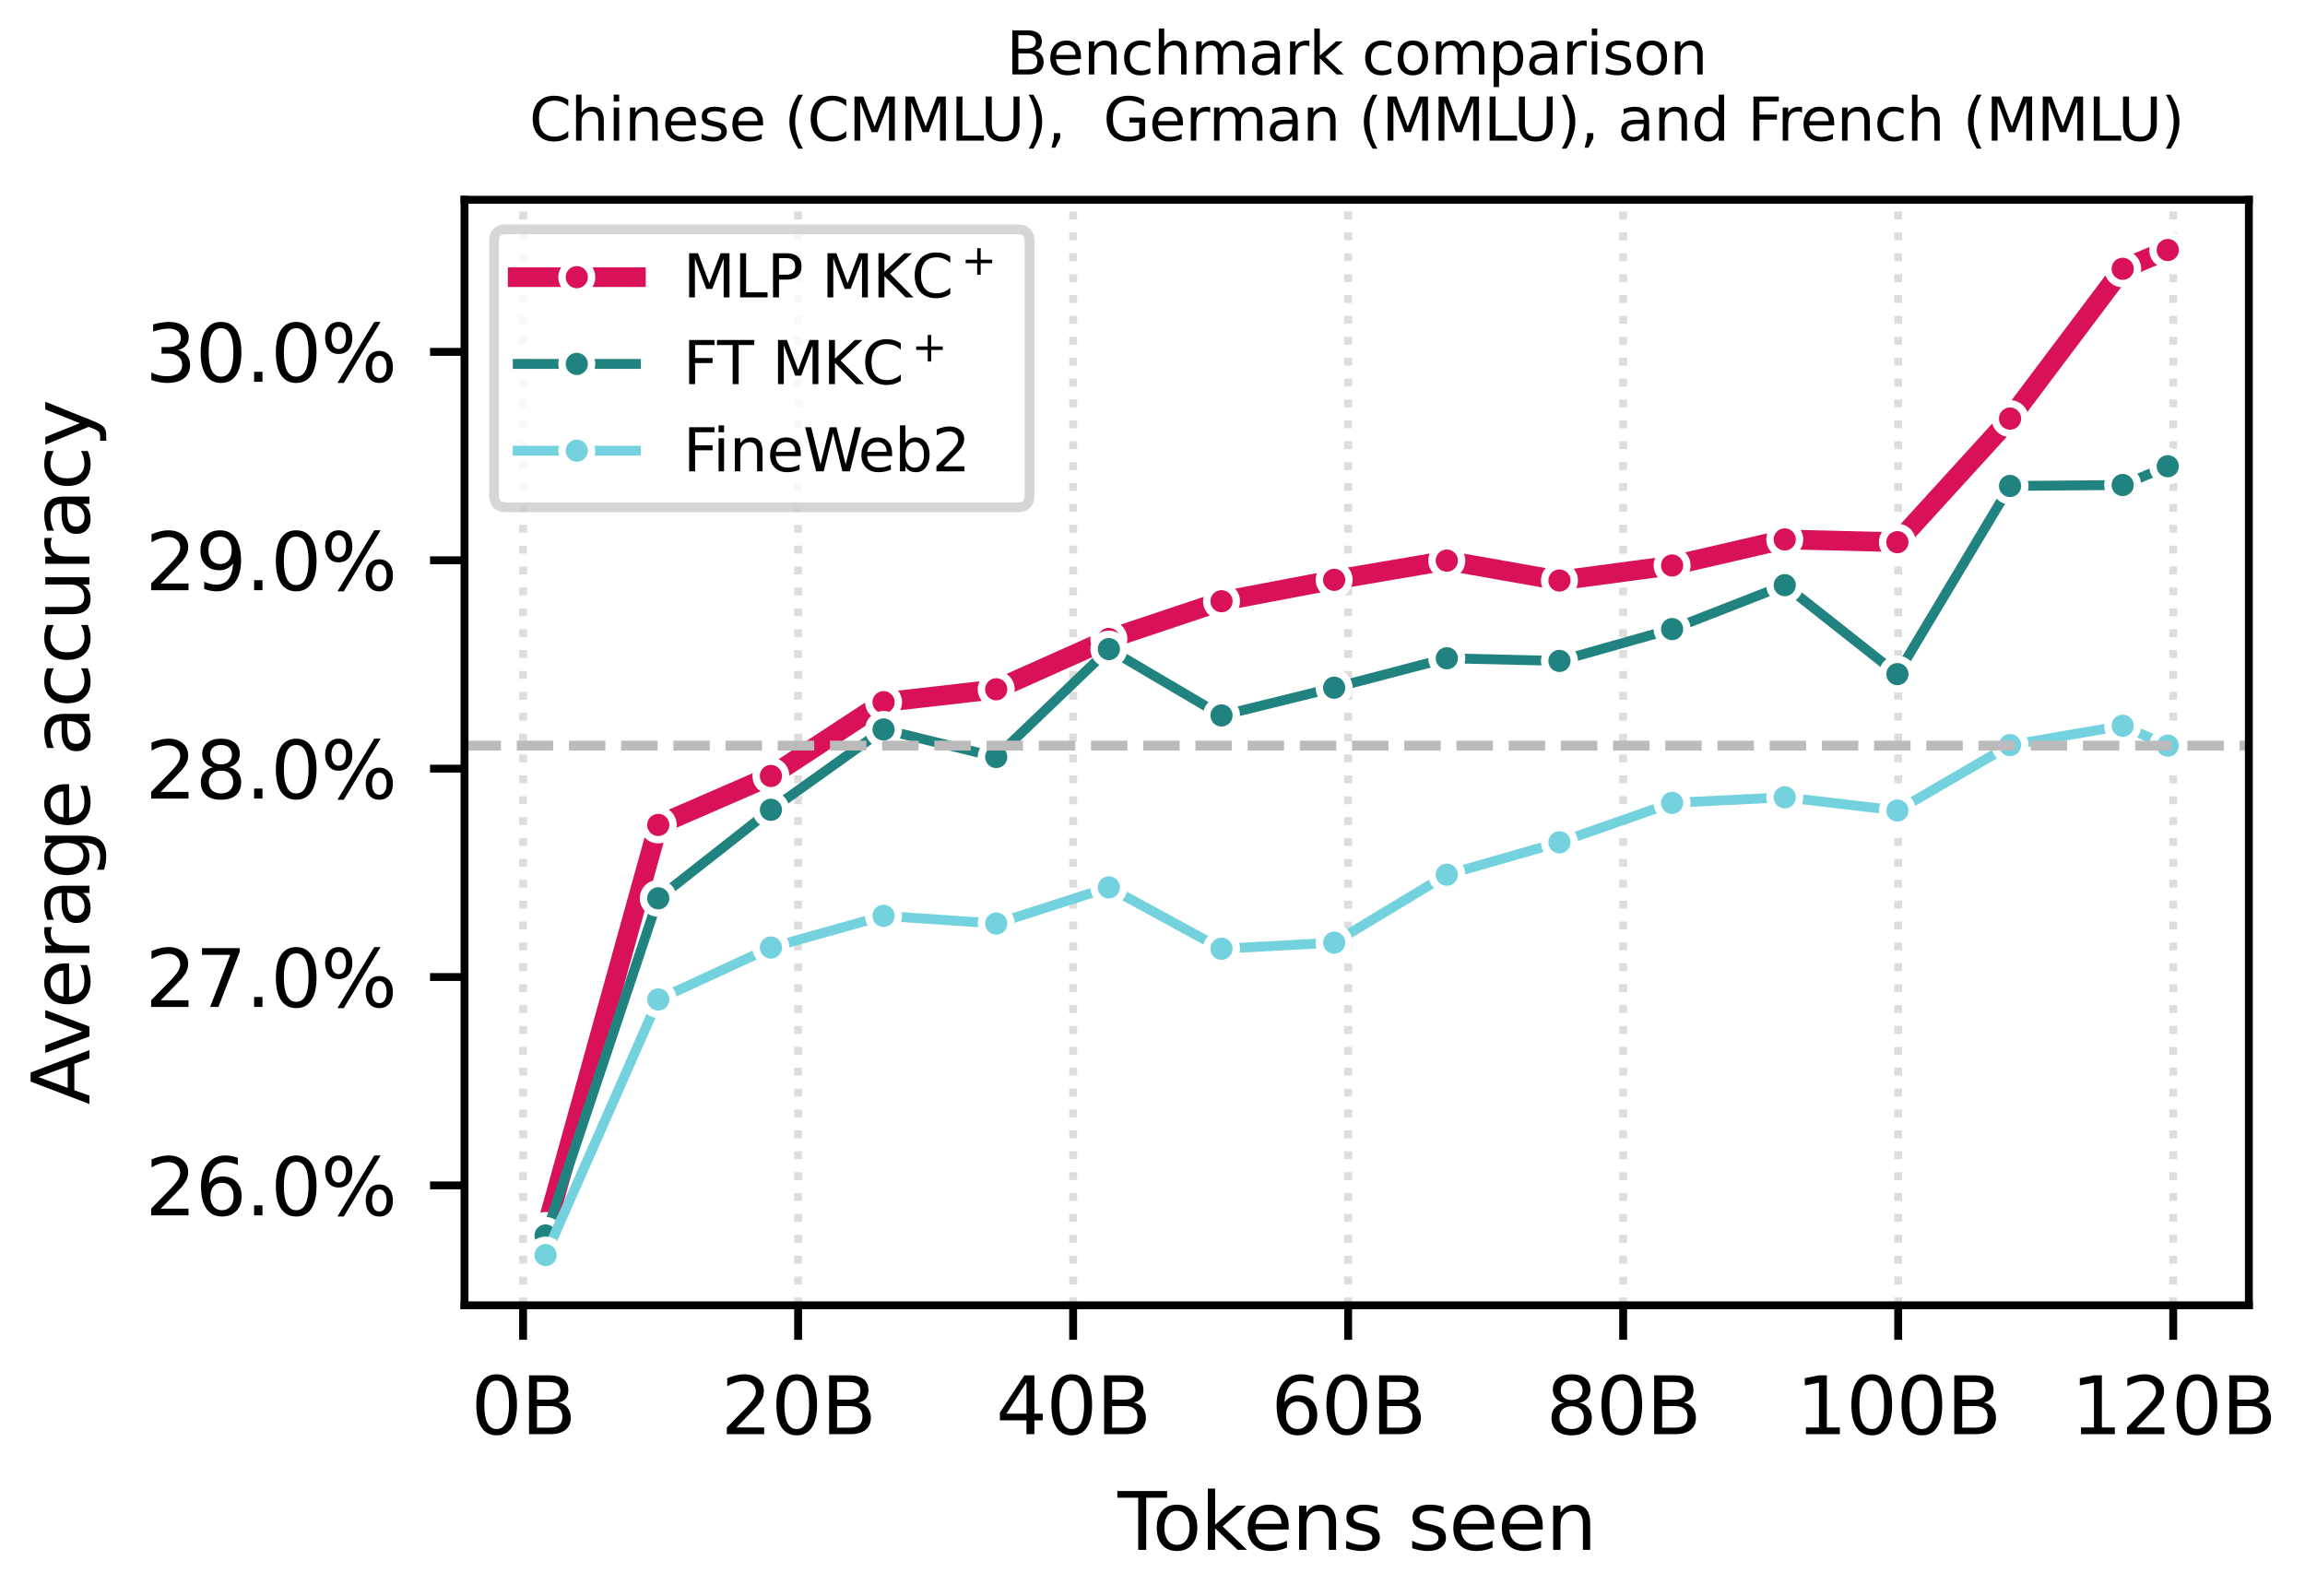 <?xml version="1.0" encoding="utf-8" standalone="no"?>
<!DOCTYPE svg PUBLIC "-//W3C//DTD SVG 1.1//EN"
  "http://www.w3.org/Graphics/SVG/1.1/DTD/svg11.dtd">
<svg xmlns:xlink="http://www.w3.org/1999/xlink" width="234pt" height="162pt" viewBox="0 0 234 162" xmlns="http://www.w3.org/2000/svg" version="1.1">
 <defs>
  <style type="text/css">*{stroke-linejoin: round; stroke-linecap: butt}</style>
 </defs>
 <g id="figure_1">
  <g id="patch_1">
   <path d="M 0 162 
L 234 162 
L 234 0 
L 0 0 
z
" style="fill: #ffffff"/>
  </g>
  <g id="axes_1">
   <g id="patch_2">
    <path d="M 47.156 132.515 
L 228.301 132.515 
L 228.301 20.278 
L 47.156 20.278 
z
" style="fill: #ffffff"/>
   </g>
   <g id="FillBetweenPolyCollection_1"/>
   <g id="FillBetweenPolyCollection_2"/>
   <g id="FillBetweenPolyCollection_3"/>
   <g id="matplotlib.axis_1">
    <g id="xtick_1">
     <g id="line2d_1">
      <path d="M 53.103 132.515 
L 53.103 20.278 
" clip-path="url(#p3180dd2eec)" style="fill: none; stroke-dasharray: 0.8,1.32; stroke-dashoffset: 0; stroke: #dddddd; stroke-width: 0.8"/>
     </g>
     <g id="line2d_2">
      <defs>
       <path id="mfee1f3d750" d="M 0 0 
L 0 3.5 
" style="stroke: #000000; stroke-width: 0.8"/>
      </defs>
      <g>
       <use xlink:href="#mfee1f3d750" x="53.103" y="132.515" style="stroke: #000000; stroke-width: 0.8"/>
      </g>
     </g>
     <g id="text_1">
      <!-- 0B -->
      <g transform="translate(47.814 145.594) scale(0.08 -0.08)">
       <defs>
        <path id="DejaVuSans-30" d="M 2034 4250 
Q 1547 4250 1301 3770 
Q 1056 3291 1056 2328 
Q 1056 1369 1301 889 
Q 1547 409 2034 409 
Q 2525 409 2770 889 
Q 3016 1369 3016 2328 
Q 3016 3291 2770 3770 
Q 2525 4250 2034 4250 
z
M 2034 4750 
Q 2819 4750 3233 4129 
Q 3647 3509 3647 2328 
Q 3647 1150 3233 529 
Q 2819 -91 2034 -91 
Q 1250 -91 836 529 
Q 422 1150 422 2328 
Q 422 3509 836 4129 
Q 1250 4750 2034 4750 
z
" transform="scale(0.016)"/>
        <path id="DejaVuSans-42" d="M 1259 2228 
L 1259 519 
L 2272 519 
Q 2781 519 3026 730 
Q 3272 941 3272 1375 
Q 3272 1813 3026 2020 
Q 2781 2228 2272 2228 
L 1259 2228 
z
M 1259 4147 
L 1259 2741 
L 2194 2741 
Q 2656 2741 2882 2914 
Q 3109 3088 3109 3444 
Q 3109 3797 2882 3972 
Q 2656 4147 2194 4147 
L 1259 4147 
z
M 628 4666 
L 2241 4666 
Q 2963 4666 3353 4366 
Q 3744 4066 3744 3513 
Q 3744 3084 3544 2831 
Q 3344 2578 2956 2516 
Q 3422 2416 3680 2098 
Q 3938 1781 3938 1306 
Q 3938 681 3513 340 
Q 3088 0 2303 0 
L 628 0 
L 628 4666 
z
" transform="scale(0.016)"/>
       </defs>
       <use xlink:href="#DejaVuSans-30"/>
       <use xlink:href="#DejaVuSans-42" transform="translate(63.623 0)"/>
      </g>
     </g>
    </g>
    <g id="xtick_2">
     <g id="line2d_3">
      <path d="M 81.023 132.515 
L 81.023 20.278 
" clip-path="url(#p3180dd2eec)" style="fill: none; stroke-dasharray: 0.8,1.32; stroke-dashoffset: 0; stroke: #dddddd; stroke-width: 0.8"/>
     </g>
     <g id="line2d_4">
      <g>
       <use xlink:href="#mfee1f3d750" x="81.023" y="132.515" style="stroke: #000000; stroke-width: 0.8"/>
      </g>
     </g>
     <g id="text_2">
      <!-- 20B -->
      <g transform="translate(73.188 145.594) scale(0.08 -0.08)">
       <defs>
        <path id="DejaVuSans-32" d="M 1228 531 
L 3431 531 
L 3431 0 
L 469 0 
L 469 531 
Q 828 903 1448 1529 
Q 2069 2156 2228 2338 
Q 2531 2678 2651 2914 
Q 2772 3150 2772 3378 
Q 2772 3750 2511 3984 
Q 2250 4219 1831 4219 
Q 1534 4219 1204 4116 
Q 875 4013 500 3803 
L 500 4441 
Q 881 4594 1212 4672 
Q 1544 4750 1819 4750 
Q 2544 4750 2975 4387 
Q 3406 4025 3406 3419 
Q 3406 3131 3298 2873 
Q 3191 2616 2906 2266 
Q 2828 2175 2409 1742 
Q 1991 1309 1228 531 
z
" transform="scale(0.016)"/>
       </defs>
       <use xlink:href="#DejaVuSans-32"/>
       <use xlink:href="#DejaVuSans-30" transform="translate(63.623 0)"/>
       <use xlink:href="#DejaVuSans-42" transform="translate(127.246 0)"/>
      </g>
     </g>
    </g>
    <g id="xtick_3">
     <g id="line2d_5">
      <path d="M 108.942 132.515 
L 108.942 20.278 
" clip-path="url(#p3180dd2eec)" style="fill: none; stroke-dasharray: 0.8,1.32; stroke-dashoffset: 0; stroke: #dddddd; stroke-width: 0.8"/>
     </g>
     <g id="line2d_6">
      <g>
       <use xlink:href="#mfee1f3d750" x="108.942" y="132.515" style="stroke: #000000; stroke-width: 0.8"/>
      </g>
     </g>
     <g id="text_3">
      <!-- 40B -->
      <g transform="translate(101.108 145.594) scale(0.08 -0.08)">
       <defs>
        <path id="DejaVuSans-34" d="M 2419 4116 
L 825 1625 
L 2419 1625 
L 2419 4116 
z
M 2253 4666 
L 3047 4666 
L 3047 1625 
L 3713 1625 
L 3713 1100 
L 3047 1100 
L 3047 0 
L 2419 0 
L 2419 1100 
L 313 1100 
L 313 1709 
L 2253 4666 
z
" transform="scale(0.016)"/>
       </defs>
       <use xlink:href="#DejaVuSans-34"/>
       <use xlink:href="#DejaVuSans-30" transform="translate(63.623 0)"/>
       <use xlink:href="#DejaVuSans-42" transform="translate(127.246 0)"/>
      </g>
     </g>
    </g>
    <g id="xtick_4">
     <g id="line2d_7">
      <path d="M 136.862 132.515 
L 136.862 20.278 
" clip-path="url(#p3180dd2eec)" style="fill: none; stroke-dasharray: 0.8,1.32; stroke-dashoffset: 0; stroke: #dddddd; stroke-width: 0.8"/>
     </g>
     <g id="line2d_8">
      <g>
       <use xlink:href="#mfee1f3d750" x="136.862" y="132.515" style="stroke: #000000; stroke-width: 0.8"/>
      </g>
     </g>
     <g id="text_4">
      <!-- 60B -->
      <g transform="translate(129.028 145.594) scale(0.08 -0.08)">
       <defs>
        <path id="DejaVuSans-36" d="M 2113 2584 
Q 1688 2584 1439 2293 
Q 1191 2003 1191 1497 
Q 1191 994 1439 701 
Q 1688 409 2113 409 
Q 2538 409 2786 701 
Q 3034 994 3034 1497 
Q 3034 2003 2786 2293 
Q 2538 2584 2113 2584 
z
M 3366 4563 
L 3366 3988 
Q 3128 4100 2886 4159 
Q 2644 4219 2406 4219 
Q 1781 4219 1451 3797 
Q 1122 3375 1075 2522 
Q 1259 2794 1537 2939 
Q 1816 3084 2150 3084 
Q 2853 3084 3261 2657 
Q 3669 2231 3669 1497 
Q 3669 778 3244 343 
Q 2819 -91 2113 -91 
Q 1303 -91 875 529 
Q 447 1150 447 2328 
Q 447 3434 972 4092 
Q 1497 4750 2381 4750 
Q 2619 4750 2861 4703 
Q 3103 4656 3366 4563 
z
" transform="scale(0.016)"/>
       </defs>
       <use xlink:href="#DejaVuSans-36"/>
       <use xlink:href="#DejaVuSans-30" transform="translate(63.623 0)"/>
       <use xlink:href="#DejaVuSans-42" transform="translate(127.246 0)"/>
      </g>
     </g>
    </g>
    <g id="xtick_5">
     <g id="line2d_9">
      <path d="M 164.782 132.515 
L 164.782 20.278 
" clip-path="url(#p3180dd2eec)" style="fill: none; stroke-dasharray: 0.8,1.32; stroke-dashoffset: 0; stroke: #dddddd; stroke-width: 0.8"/>
     </g>
     <g id="line2d_10">
      <g>
       <use xlink:href="#mfee1f3d750" x="164.782" y="132.515" style="stroke: #000000; stroke-width: 0.8"/>
      </g>
     </g>
     <g id="text_5">
      <!-- 80B -->
      <g transform="translate(156.947 145.594) scale(0.08 -0.08)">
       <defs>
        <path id="DejaVuSans-38" d="M 2034 2216 
Q 1584 2216 1326 1975 
Q 1069 1734 1069 1313 
Q 1069 891 1326 650 
Q 1584 409 2034 409 
Q 2484 409 2743 651 
Q 3003 894 3003 1313 
Q 3003 1734 2745 1975 
Q 2488 2216 2034 2216 
z
M 1403 2484 
Q 997 2584 770 2862 
Q 544 3141 544 3541 
Q 544 4100 942 4425 
Q 1341 4750 2034 4750 
Q 2731 4750 3128 4425 
Q 3525 4100 3525 3541 
Q 3525 3141 3298 2862 
Q 3072 2584 2669 2484 
Q 3125 2378 3379 2068 
Q 3634 1759 3634 1313 
Q 3634 634 3220 271 
Q 2806 -91 2034 -91 
Q 1263 -91 848 271 
Q 434 634 434 1313 
Q 434 1759 690 2068 
Q 947 2378 1403 2484 
z
M 1172 3481 
Q 1172 3119 1398 2916 
Q 1625 2713 2034 2713 
Q 2441 2713 2670 2916 
Q 2900 3119 2900 3481 
Q 2900 3844 2670 4047 
Q 2441 4250 2034 4250 
Q 1625 4250 1398 4047 
Q 1172 3844 1172 3481 
z
" transform="scale(0.016)"/>
       </defs>
       <use xlink:href="#DejaVuSans-38"/>
       <use xlink:href="#DejaVuSans-30" transform="translate(63.623 0)"/>
       <use xlink:href="#DejaVuSans-42" transform="translate(127.246 0)"/>
      </g>
     </g>
    </g>
    <g id="xtick_6">
     <g id="line2d_11">
      <path d="M 192.701 132.515 
L 192.701 20.278 
" clip-path="url(#p3180dd2eec)" style="fill: none; stroke-dasharray: 0.8,1.32; stroke-dashoffset: 0; stroke: #dddddd; stroke-width: 0.8"/>
     </g>
     <g id="line2d_12">
      <g>
       <use xlink:href="#mfee1f3d750" x="192.701" y="132.515" style="stroke: #000000; stroke-width: 0.8"/>
      </g>
     </g>
     <g id="text_6">
      <!-- 100B -->
      <g transform="translate(182.322 145.594) scale(0.08 -0.08)">
       <defs>
        <path id="DejaVuSans-31" d="M 794 531 
L 1825 531 
L 1825 4091 
L 703 3866 
L 703 4441 
L 1819 4666 
L 2450 4666 
L 2450 531 
L 3481 531 
L 3481 0 
L 794 0 
L 794 531 
z
" transform="scale(0.016)"/>
       </defs>
       <use xlink:href="#DejaVuSans-31"/>
       <use xlink:href="#DejaVuSans-30" transform="translate(63.623 0)"/>
       <use xlink:href="#DejaVuSans-30" transform="translate(127.246 0)"/>
       <use xlink:href="#DejaVuSans-42" transform="translate(190.869 0)"/>
      </g>
     </g>
    </g>
    <g id="xtick_7">
     <g id="line2d_13">
      <path d="M 220.621 132.515 
L 220.621 20.278 
" clip-path="url(#p3180dd2eec)" style="fill: none; stroke-dasharray: 0.8,1.32; stroke-dashoffset: 0; stroke: #dddddd; stroke-width: 0.8"/>
     </g>
     <g id="line2d_14">
      <g>
       <use xlink:href="#mfee1f3d750" x="220.621" y="132.515" style="stroke: #000000; stroke-width: 0.8"/>
      </g>
     </g>
     <g id="text_7">
      <!-- 120B -->
      <g transform="translate(210.241 145.594) scale(0.08 -0.08)">
       <use xlink:href="#DejaVuSans-31"/>
       <use xlink:href="#DejaVuSans-32" transform="translate(63.623 0)"/>
       <use xlink:href="#DejaVuSans-30" transform="translate(127.246 0)"/>
       <use xlink:href="#DejaVuSans-42" transform="translate(190.869 0)"/>
      </g>
     </g>
    </g>
    <g id="text_8">
     <!-- Tokens seen -->
     <g transform="translate(113.454 157.336) scale(0.08 -0.08)">
      <defs>
       <path id="DejaVuSans-54" d="M -19 4666 
L 3928 4666 
L 3928 4134 
L 2272 4134 
L 2272 0 
L 1638 0 
L 1638 4134 
L -19 4134 
L -19 4666 
z
" transform="scale(0.016)"/>
       <path id="DejaVuSans-6f" d="M 1959 3097 
Q 1497 3097 1228 2736 
Q 959 2375 959 1747 
Q 959 1119 1226 758 
Q 1494 397 1959 397 
Q 2419 397 2687 759 
Q 2956 1122 2956 1747 
Q 2956 2369 2687 2733 
Q 2419 3097 1959 3097 
z
M 1959 3584 
Q 2709 3584 3137 3096 
Q 3566 2609 3566 1747 
Q 3566 888 3137 398 
Q 2709 -91 1959 -91 
Q 1206 -91 779 398 
Q 353 888 353 1747 
Q 353 2609 779 3096 
Q 1206 3584 1959 3584 
z
" transform="scale(0.016)"/>
       <path id="DejaVuSans-6b" d="M 581 4863 
L 1159 4863 
L 1159 1991 
L 2875 3500 
L 3609 3500 
L 1753 1863 
L 3688 0 
L 2938 0 
L 1159 1709 
L 1159 0 
L 581 0 
L 581 4863 
z
" transform="scale(0.016)"/>
       <path id="DejaVuSans-65" d="M 3597 1894 
L 3597 1613 
L 953 1613 
Q 991 1019 1311 708 
Q 1631 397 2203 397 
Q 2534 397 2845 478 
Q 3156 559 3463 722 
L 3463 178 
Q 3153 47 2828 -22 
Q 2503 -91 2169 -91 
Q 1331 -91 842 396 
Q 353 884 353 1716 
Q 353 2575 817 3079 
Q 1281 3584 2069 3584 
Q 2775 3584 3186 3129 
Q 3597 2675 3597 1894 
z
M 3022 2063 
Q 3016 2534 2758 2815 
Q 2500 3097 2075 3097 
Q 1594 3097 1305 2825 
Q 1016 2553 972 2059 
L 3022 2063 
z
" transform="scale(0.016)"/>
       <path id="DejaVuSans-6e" d="M 3513 2113 
L 3513 0 
L 2938 0 
L 2938 2094 
Q 2938 2591 2744 2837 
Q 2550 3084 2163 3084 
Q 1697 3084 1428 2787 
Q 1159 2491 1159 1978 
L 1159 0 
L 581 0 
L 581 3500 
L 1159 3500 
L 1159 2956 
Q 1366 3272 1645 3428 
Q 1925 3584 2291 3584 
Q 2894 3584 3203 3211 
Q 3513 2838 3513 2113 
z
" transform="scale(0.016)"/>
       <path id="DejaVuSans-73" d="M 2834 3397 
L 2834 2853 
Q 2591 2978 2328 3040 
Q 2066 3103 1784 3103 
Q 1356 3103 1142 2972 
Q 928 2841 928 2578 
Q 928 2378 1081 2264 
Q 1234 2150 1697 2047 
L 1894 2003 
Q 2506 1872 2764 1633 
Q 3022 1394 3022 966 
Q 3022 478 2636 193 
Q 2250 -91 1575 -91 
Q 1294 -91 989 -36 
Q 684 19 347 128 
L 347 722 
Q 666 556 975 473 
Q 1284 391 1588 391 
Q 1994 391 2212 530 
Q 2431 669 2431 922 
Q 2431 1156 2273 1281 
Q 2116 1406 1581 1522 
L 1381 1569 
Q 847 1681 609 1914 
Q 372 2147 372 2553 
Q 372 3047 722 3315 
Q 1072 3584 1716 3584 
Q 2034 3584 2315 3537 
Q 2597 3491 2834 3397 
z
" transform="scale(0.016)"/>
       <path id="DejaVuSans-20" transform="scale(0.016)"/>
      </defs>
      <use xlink:href="#DejaVuSans-54"/>
      <use xlink:href="#DejaVuSans-6f" transform="translate(44.084 0)"/>
      <use xlink:href="#DejaVuSans-6b" transform="translate(105.266 0)"/>
      <use xlink:href="#DejaVuSans-65" transform="translate(159.551 0)"/>
      <use xlink:href="#DejaVuSans-6e" transform="translate(221.074 0)"/>
      <use xlink:href="#DejaVuSans-73" transform="translate(284.453 0)"/>
      <use xlink:href="#DejaVuSans-20" transform="translate(336.553 0)"/>
      <use xlink:href="#DejaVuSans-73" transform="translate(368.34 0)"/>
      <use xlink:href="#DejaVuSans-65" transform="translate(420.439 0)"/>
      <use xlink:href="#DejaVuSans-65" transform="translate(481.963 0)"/>
      <use xlink:href="#DejaVuSans-6e" transform="translate(543.486 0)"/>
     </g>
    </g>
   </g>
   <g id="matplotlib.axis_2">
    <g id="ytick_1">
     <g id="line2d_15">
      <defs>
       <path id="m65902174e3" d="M 0 0 
L -3.5 0 
" style="stroke: #000000; stroke-width: 0.8"/>
      </defs>
      <g>
       <use xlink:href="#m65902174e3" x="47.156" y="120.339" style="stroke: #000000; stroke-width: 0.8"/>
      </g>
     </g>
     <g id="text_9">
      <!-- 26.0% -->
      <g transform="translate(14.743 123.379) scale(0.08 -0.08)">
       <defs>
        <path id="DejaVuSans-2e" d="M 684 794 
L 1344 794 
L 1344 0 
L 684 0 
L 684 794 
z
" transform="scale(0.016)"/>
        <path id="DejaVuSans-25" d="M 4653 2053 
Q 4381 2053 4226 1822 
Q 4072 1591 4072 1178 
Q 4072 772 4226 539 
Q 4381 306 4653 306 
Q 4919 306 5073 539 
Q 5228 772 5228 1178 
Q 5228 1588 5073 1820 
Q 4919 2053 4653 2053 
z
M 4653 2450 
Q 5147 2450 5437 2106 
Q 5728 1763 5728 1178 
Q 5728 594 5436 251 
Q 5144 -91 4653 -91 
Q 4153 -91 3862 251 
Q 3572 594 3572 1178 
Q 3572 1766 3864 2108 
Q 4156 2450 4653 2450 
z
M 1428 4353 
Q 1159 4353 1004 4120 
Q 850 3888 850 3481 
Q 850 3069 1003 2837 
Q 1156 2606 1428 2606 
Q 1700 2606 1854 2837 
Q 2009 3069 2009 3481 
Q 2009 3884 1853 4118 
Q 1697 4353 1428 4353 
z
M 4250 4750 
L 4750 4750 
L 1831 -91 
L 1331 -91 
L 4250 4750 
z
M 1428 4750 
Q 1922 4750 2215 4408 
Q 2509 4066 2509 3481 
Q 2509 2891 2217 2550 
Q 1925 2209 1428 2209 
Q 931 2209 642 2551 
Q 353 2894 353 3481 
Q 353 4063 643 4406 
Q 934 4750 1428 4750 
z
" transform="scale(0.016)"/>
       </defs>
       <use xlink:href="#DejaVuSans-32"/>
       <use xlink:href="#DejaVuSans-36" transform="translate(63.623 0)"/>
       <use xlink:href="#DejaVuSans-2e" transform="translate(127.246 0)"/>
       <use xlink:href="#DejaVuSans-30" transform="translate(159.033 0)"/>
       <use xlink:href="#DejaVuSans-25" transform="translate(222.656 0)"/>
      </g>
     </g>
    </g>
    <g id="ytick_2">
     <g id="line2d_16">
      <g>
       <use xlink:href="#m65902174e3" x="47.156" y="99.185" style="stroke: #000000; stroke-width: 0.8"/>
      </g>
     </g>
     <g id="text_10">
      <!-- 27.0% -->
      <g transform="translate(14.743 102.224) scale(0.08 -0.08)">
       <defs>
        <path id="DejaVuSans-37" d="M 525 4666 
L 3525 4666 
L 3525 4397 
L 1831 0 
L 1172 0 
L 2766 4134 
L 525 4134 
L 525 4666 
z
" transform="scale(0.016)"/>
       </defs>
       <use xlink:href="#DejaVuSans-32"/>
       <use xlink:href="#DejaVuSans-37" transform="translate(63.623 0)"/>
       <use xlink:href="#DejaVuSans-2e" transform="translate(127.246 0)"/>
       <use xlink:href="#DejaVuSans-30" transform="translate(159.033 0)"/>
       <use xlink:href="#DejaVuSans-25" transform="translate(222.656 0)"/>
      </g>
     </g>
    </g>
    <g id="ytick_3">
     <g id="line2d_17">
      <g>
       <use xlink:href="#m65902174e3" x="47.156" y="78.03" style="stroke: #000000; stroke-width: 0.8"/>
      </g>
     </g>
     <g id="text_11">
      <!-- 28.0% -->
      <g transform="translate(14.743 81.069) scale(0.08 -0.08)">
       <use xlink:href="#DejaVuSans-32"/>
       <use xlink:href="#DejaVuSans-38" transform="translate(63.623 0)"/>
       <use xlink:href="#DejaVuSans-2e" transform="translate(127.246 0)"/>
       <use xlink:href="#DejaVuSans-30" transform="translate(159.033 0)"/>
       <use xlink:href="#DejaVuSans-25" transform="translate(222.656 0)"/>
      </g>
     </g>
    </g>
    <g id="ytick_4">
     <g id="line2d_18">
      <g>
       <use xlink:href="#m65902174e3" x="47.156" y="56.875" style="stroke: #000000; stroke-width: 0.8"/>
      </g>
     </g>
     <g id="text_12">
      <!-- 29.0% -->
      <g transform="translate(14.743 59.915) scale(0.08 -0.08)">
       <defs>
        <path id="DejaVuSans-39" d="M 703 97 
L 703 672 
Q 941 559 1184 500 
Q 1428 441 1663 441 
Q 2288 441 2617 861 
Q 2947 1281 2994 2138 
Q 2813 1869 2534 1725 
Q 2256 1581 1919 1581 
Q 1219 1581 811 2004 
Q 403 2428 403 3163 
Q 403 3881 828 4315 
Q 1253 4750 1959 4750 
Q 2769 4750 3195 4129 
Q 3622 3509 3622 2328 
Q 3622 1225 3098 567 
Q 2575 -91 1691 -91 
Q 1453 -91 1209 -44 
Q 966 3 703 97 
z
M 1959 2075 
Q 2384 2075 2632 2365 
Q 2881 2656 2881 3163 
Q 2881 3666 2632 3958 
Q 2384 4250 1959 4250 
Q 1534 4250 1286 3958 
Q 1038 3666 1038 3163 
Q 1038 2656 1286 2365 
Q 1534 2075 1959 2075 
z
" transform="scale(0.016)"/>
       </defs>
       <use xlink:href="#DejaVuSans-32"/>
       <use xlink:href="#DejaVuSans-39" transform="translate(63.623 0)"/>
       <use xlink:href="#DejaVuSans-2e" transform="translate(127.246 0)"/>
       <use xlink:href="#DejaVuSans-30" transform="translate(159.033 0)"/>
       <use xlink:href="#DejaVuSans-25" transform="translate(222.656 0)"/>
      </g>
     </g>
    </g>
    <g id="ytick_5">
     <g id="line2d_19">
      <g>
       <use xlink:href="#m65902174e3" x="47.156" y="35.721" style="stroke: #000000; stroke-width: 0.8"/>
      </g>
     </g>
     <g id="text_13">
      <!-- 30.0% -->
      <g transform="translate(14.743 38.76) scale(0.08 -0.08)">
       <defs>
        <path id="DejaVuSans-33" d="M 2597 2516 
Q 3050 2419 3304 2112 
Q 3559 1806 3559 1356 
Q 3559 666 3084 287 
Q 2609 -91 1734 -91 
Q 1441 -91 1130 -33 
Q 819 25 488 141 
L 488 750 
Q 750 597 1062 519 
Q 1375 441 1716 441 
Q 2309 441 2620 675 
Q 2931 909 2931 1356 
Q 2931 1769 2642 2001 
Q 2353 2234 1838 2234 
L 1294 2234 
L 1294 2753 
L 1863 2753 
Q 2328 2753 2575 2939 
Q 2822 3125 2822 3475 
Q 2822 3834 2567 4026 
Q 2313 4219 1838 4219 
Q 1578 4219 1281 4162 
Q 984 4106 628 3988 
L 628 4550 
Q 988 4650 1302 4700 
Q 1616 4750 1894 4750 
Q 2613 4750 3031 4423 
Q 3450 4097 3450 3541 
Q 3450 3153 3228 2886 
Q 3006 2619 2597 2516 
z
" transform="scale(0.016)"/>
       </defs>
       <use xlink:href="#DejaVuSans-33"/>
       <use xlink:href="#DejaVuSans-30" transform="translate(63.623 0)"/>
       <use xlink:href="#DejaVuSans-2e" transform="translate(127.246 0)"/>
       <use xlink:href="#DejaVuSans-30" transform="translate(159.033 0)"/>
       <use xlink:href="#DejaVuSans-25" transform="translate(222.656 0)"/>
      </g>
     </g>
    </g>
    <g id="text_14">
     <!-- Average accuracy -->
     <g transform="translate(9.079 112.141) rotate(-90) scale(0.08 -0.08)">
      <defs>
       <path id="DejaVuSans-41" d="M 2188 4044 
L 1331 1722 
L 3047 1722 
L 2188 4044 
z
M 1831 4666 
L 2547 4666 
L 4325 0 
L 3669 0 
L 3244 1197 
L 1141 1197 
L 716 0 
L 50 0 
L 1831 4666 
z
" transform="scale(0.016)"/>
       <path id="DejaVuSans-76" d="M 191 3500 
L 800 3500 
L 1894 563 
L 2988 3500 
L 3597 3500 
L 2284 0 
L 1503 0 
L 191 3500 
z
" transform="scale(0.016)"/>
       <path id="DejaVuSans-72" d="M 2631 2963 
Q 2534 3019 2420 3045 
Q 2306 3072 2169 3072 
Q 1681 3072 1420 2755 
Q 1159 2438 1159 1844 
L 1159 0 
L 581 0 
L 581 3500 
L 1159 3500 
L 1159 2956 
Q 1341 3275 1631 3429 
Q 1922 3584 2338 3584 
Q 2397 3584 2469 3576 
Q 2541 3569 2628 3553 
L 2631 2963 
z
" transform="scale(0.016)"/>
       <path id="DejaVuSans-61" d="M 2194 1759 
Q 1497 1759 1228 1600 
Q 959 1441 959 1056 
Q 959 750 1161 570 
Q 1363 391 1709 391 
Q 2188 391 2477 730 
Q 2766 1069 2766 1631 
L 2766 1759 
L 2194 1759 
z
M 3341 1997 
L 3341 0 
L 2766 0 
L 2766 531 
Q 2569 213 2275 61 
Q 1981 -91 1556 -91 
Q 1019 -91 701 211 
Q 384 513 384 1019 
Q 384 1609 779 1909 
Q 1175 2209 1959 2209 
L 2766 2209 
L 2766 2266 
Q 2766 2663 2505 2880 
Q 2244 3097 1772 3097 
Q 1472 3097 1187 3025 
Q 903 2953 641 2809 
L 641 3341 
Q 956 3463 1253 3523 
Q 1550 3584 1831 3584 
Q 2591 3584 2966 3190 
Q 3341 2797 3341 1997 
z
" transform="scale(0.016)"/>
       <path id="DejaVuSans-67" d="M 2906 1791 
Q 2906 2416 2648 2759 
Q 2391 3103 1925 3103 
Q 1463 3103 1205 2759 
Q 947 2416 947 1791 
Q 947 1169 1205 825 
Q 1463 481 1925 481 
Q 2391 481 2648 825 
Q 2906 1169 2906 1791 
z
M 3481 434 
Q 3481 -459 3084 -895 
Q 2688 -1331 1869 -1331 
Q 1566 -1331 1297 -1286 
Q 1028 -1241 775 -1147 
L 775 -588 
Q 1028 -725 1275 -790 
Q 1522 -856 1778 -856 
Q 2344 -856 2625 -561 
Q 2906 -266 2906 331 
L 2906 616 
Q 2728 306 2450 153 
Q 2172 0 1784 0 
Q 1141 0 747 490 
Q 353 981 353 1791 
Q 353 2603 747 3093 
Q 1141 3584 1784 3584 
Q 2172 3584 2450 3431 
Q 2728 3278 2906 2969 
L 2906 3500 
L 3481 3500 
L 3481 434 
z
" transform="scale(0.016)"/>
       <path id="DejaVuSans-63" d="M 3122 3366 
L 3122 2828 
Q 2878 2963 2633 3030 
Q 2388 3097 2138 3097 
Q 1578 3097 1268 2742 
Q 959 2388 959 1747 
Q 959 1106 1268 751 
Q 1578 397 2138 397 
Q 2388 397 2633 464 
Q 2878 531 3122 666 
L 3122 134 
Q 2881 22 2623 -34 
Q 2366 -91 2075 -91 
Q 1284 -91 818 406 
Q 353 903 353 1747 
Q 353 2603 823 3093 
Q 1294 3584 2113 3584 
Q 2378 3584 2631 3529 
Q 2884 3475 3122 3366 
z
" transform="scale(0.016)"/>
       <path id="DejaVuSans-75" d="M 544 1381 
L 544 3500 
L 1119 3500 
L 1119 1403 
Q 1119 906 1312 657 
Q 1506 409 1894 409 
Q 2359 409 2629 706 
Q 2900 1003 2900 1516 
L 2900 3500 
L 3475 3500 
L 3475 0 
L 2900 0 
L 2900 538 
Q 2691 219 2414 64 
Q 2138 -91 1772 -91 
Q 1169 -91 856 284 
Q 544 659 544 1381 
z
M 1991 3584 
L 1991 3584 
z
" transform="scale(0.016)"/>
       <path id="DejaVuSans-79" d="M 2059 -325 
Q 1816 -950 1584 -1140 
Q 1353 -1331 966 -1331 
L 506 -1331 
L 506 -850 
L 844 -850 
Q 1081 -850 1212 -737 
Q 1344 -625 1503 -206 
L 1606 56 
L 191 3500 
L 800 3500 
L 1894 763 
L 2988 3500 
L 3597 3500 
L 2059 -325 
z
" transform="scale(0.016)"/>
      </defs>
      <use xlink:href="#DejaVuSans-41"/>
      <use xlink:href="#DejaVuSans-76" transform="translate(62.533 0)"/>
      <use xlink:href="#DejaVuSans-65" transform="translate(121.713 0)"/>
      <use xlink:href="#DejaVuSans-72" transform="translate(183.236 0)"/>
      <use xlink:href="#DejaVuSans-61" transform="translate(224.35 0)"/>
      <use xlink:href="#DejaVuSans-67" transform="translate(285.629 0)"/>
      <use xlink:href="#DejaVuSans-65" transform="translate(349.105 0)"/>
      <use xlink:href="#DejaVuSans-20" transform="translate(410.629 0)"/>
      <use xlink:href="#DejaVuSans-61" transform="translate(442.416 0)"/>
      <use xlink:href="#DejaVuSans-63" transform="translate(503.695 0)"/>
      <use xlink:href="#DejaVuSans-63" transform="translate(558.676 0)"/>
      <use xlink:href="#DejaVuSans-75" transform="translate(613.656 0)"/>
      <use xlink:href="#DejaVuSans-72" transform="translate(677.035 0)"/>
      <use xlink:href="#DejaVuSans-61" transform="translate(718.148 0)"/>
      <use xlink:href="#DejaVuSans-63" transform="translate(779.428 0)"/>
      <use xlink:href="#DejaVuSans-79" transform="translate(834.408 0)"/>
     </g>
    </g>
   </g>
   <g id="line2d_20">
    <path d="M 55.39 124.916 
L 66.826 83.746 
L 78.262 78.776 
L 89.698 71.283 
L 101.134 69.976 
L 112.57 64.866 
L 124.006 61.035 
L 135.441 58.863 
L 146.877 56.911 
L 158.313 58.932 
L 169.749 57.407 
L 181.185 54.762 
L 192.621 55.041 
L 204.057 42.494 
L 215.492 27.289 
L 220.067 25.38 
" clip-path="url(#p3180dd2eec)" style="fill: none; stroke: #d81159; stroke-width: 2; stroke-linecap: square"/>
    <defs>
     <path id="mbcb16bd7e1" d="M 0 1.5 
C 0.398 1.5 0.779 1.342 1.061 1.061 
C 1.342 0.779 1.5 0.398 1.5 0 
C 1.5 -0.398 1.342 -0.779 1.061 -1.061 
C 0.779 -1.342 0.398 -1.5 0 -1.5 
C -0.398 -1.5 -0.779 -1.342 -1.061 -1.061 
C -1.342 -0.779 -1.5 -0.398 -1.5 0 
C -1.5 0.398 -1.342 0.779 -1.061 1.061 
C -0.779 1.342 -0.398 1.5 0 1.5 
z
" style="stroke: #ffffff; stroke-width: 0.75"/>
    </defs>
    <g clip-path="url(#p3180dd2eec)">
     <use xlink:href="#mbcb16bd7e1" x="55.39" y="124.916" style="fill: #d81159; stroke: #ffffff; stroke-width: 0.75"/>
     <use xlink:href="#mbcb16bd7e1" x="66.826" y="83.746" style="fill: #d81159; stroke: #ffffff; stroke-width: 0.75"/>
     <use xlink:href="#mbcb16bd7e1" x="78.262" y="78.776" style="fill: #d81159; stroke: #ffffff; stroke-width: 0.75"/>
     <use xlink:href="#mbcb16bd7e1" x="89.698" y="71.283" style="fill: #d81159; stroke: #ffffff; stroke-width: 0.75"/>
     <use xlink:href="#mbcb16bd7e1" x="101.134" y="69.976" style="fill: #d81159; stroke: #ffffff; stroke-width: 0.75"/>
     <use xlink:href="#mbcb16bd7e1" x="112.57" y="64.866" style="fill: #d81159; stroke: #ffffff; stroke-width: 0.75"/>
     <use xlink:href="#mbcb16bd7e1" x="124.006" y="61.035" style="fill: #d81159; stroke: #ffffff; stroke-width: 0.75"/>
     <use xlink:href="#mbcb16bd7e1" x="135.441" y="58.863" style="fill: #d81159; stroke: #ffffff; stroke-width: 0.75"/>
     <use xlink:href="#mbcb16bd7e1" x="146.877" y="56.911" style="fill: #d81159; stroke: #ffffff; stroke-width: 0.75"/>
     <use xlink:href="#mbcb16bd7e1" x="158.313" y="58.932" style="fill: #d81159; stroke: #ffffff; stroke-width: 0.75"/>
     <use xlink:href="#mbcb16bd7e1" x="169.749" y="57.407" style="fill: #d81159; stroke: #ffffff; stroke-width: 0.75"/>
     <use xlink:href="#mbcb16bd7e1" x="181.185" y="54.762" style="fill: #d81159; stroke: #ffffff; stroke-width: 0.75"/>
     <use xlink:href="#mbcb16bd7e1" x="192.621" y="55.041" style="fill: #d81159; stroke: #ffffff; stroke-width: 0.75"/>
     <use xlink:href="#mbcb16bd7e1" x="204.057" y="42.494" style="fill: #d81159; stroke: #ffffff; stroke-width: 0.75"/>
     <use xlink:href="#mbcb16bd7e1" x="215.492" y="27.289" style="fill: #d81159; stroke: #ffffff; stroke-width: 0.75"/>
     <use xlink:href="#mbcb16bd7e1" x="220.067" y="25.38" style="fill: #d81159; stroke: #ffffff; stroke-width: 0.75"/>
    </g>
   </g>
   <g id="line2d_21">
    <path d="M 55.39 125.422 
L 66.826 91.194 
L 78.262 82.208 
L 89.698 74.053 
L 101.134 76.847 
L 112.57 65.893 
L 124.006 72.629 
L 135.441 69.817 
L 146.877 66.826 
L 158.313 67.094 
L 169.749 63.863 
L 181.185 59.402 
L 192.621 68.434 
L 204.057 49.333 
L 215.492 49.237 
L 220.067 47.33 
" clip-path="url(#p3180dd2eec)" style="fill: none; stroke: #218380; stroke-linecap: square"/>
    <defs>
     <path id="m1f6f5688f7" d="M 0 1.5 
C 0.398 1.5 0.779 1.342 1.061 1.061 
C 1.342 0.779 1.5 0.398 1.5 0 
C 1.5 -0.398 1.342 -0.779 1.061 -1.061 
C 0.779 -1.342 0.398 -1.5 0 -1.5 
C -0.398 -1.5 -0.779 -1.342 -1.061 -1.061 
C -1.342 -0.779 -1.5 -0.398 -1.5 0 
C -1.5 0.398 -1.342 0.779 -1.061 1.061 
C -0.779 1.342 -0.398 1.5 0 1.5 
z
" style="stroke: #ffffff; stroke-width: 0.75"/>
    </defs>
    <g clip-path="url(#p3180dd2eec)">
     <use xlink:href="#m1f6f5688f7" x="55.39" y="125.422" style="fill: #218380; stroke: #ffffff; stroke-width: 0.75"/>
     <use xlink:href="#m1f6f5688f7" x="66.826" y="91.194" style="fill: #218380; stroke: #ffffff; stroke-width: 0.75"/>
     <use xlink:href="#m1f6f5688f7" x="78.262" y="82.208" style="fill: #218380; stroke: #ffffff; stroke-width: 0.75"/>
     <use xlink:href="#m1f6f5688f7" x="89.698" y="74.053" style="fill: #218380; stroke: #ffffff; stroke-width: 0.75"/>
     <use xlink:href="#m1f6f5688f7" x="101.134" y="76.847" style="fill: #218380; stroke: #ffffff; stroke-width: 0.75"/>
     <use xlink:href="#m1f6f5688f7" x="112.57" y="65.893" style="fill: #218380; stroke: #ffffff; stroke-width: 0.75"/>
     <use xlink:href="#m1f6f5688f7" x="124.006" y="72.629" style="fill: #218380; stroke: #ffffff; stroke-width: 0.75"/>
     <use xlink:href="#m1f6f5688f7" x="135.441" y="69.817" style="fill: #218380; stroke: #ffffff; stroke-width: 0.75"/>
     <use xlink:href="#m1f6f5688f7" x="146.877" y="66.826" style="fill: #218380; stroke: #ffffff; stroke-width: 0.75"/>
     <use xlink:href="#m1f6f5688f7" x="158.313" y="67.094" style="fill: #218380; stroke: #ffffff; stroke-width: 0.75"/>
     <use xlink:href="#m1f6f5688f7" x="169.749" y="63.863" style="fill: #218380; stroke: #ffffff; stroke-width: 0.75"/>
     <use xlink:href="#m1f6f5688f7" x="181.185" y="59.402" style="fill: #218380; stroke: #ffffff; stroke-width: 0.75"/>
     <use xlink:href="#m1f6f5688f7" x="192.621" y="68.434" style="fill: #218380; stroke: #ffffff; stroke-width: 0.75"/>
     <use xlink:href="#m1f6f5688f7" x="204.057" y="49.333" style="fill: #218380; stroke: #ffffff; stroke-width: 0.75"/>
     <use xlink:href="#m1f6f5688f7" x="215.492" y="49.237" style="fill: #218380; stroke: #ffffff; stroke-width: 0.75"/>
     <use xlink:href="#m1f6f5688f7" x="220.067" y="47.33" style="fill: #218380; stroke: #ffffff; stroke-width: 0.75"/>
    </g>
   </g>
   <g id="line2d_22">
    <path d="M 55.39 127.413 
L 66.826 101.463 
L 78.262 96.19 
L 89.698 92.975 
L 101.134 93.755 
L 112.57 90.09 
L 124.006 96.315 
L 135.441 95.696 
L 146.877 88.795 
L 158.313 85.509 
L 169.749 81.507 
L 181.185 80.936 
L 192.621 82.282 
L 204.057 75.639 
L 215.492 73.679 
L 220.067 75.695 
" clip-path="url(#p3180dd2eec)" style="fill: none; stroke: #73d2de; stroke-linecap: square"/>
    <defs>
     <path id="m95c43853eb" d="M 0 1.5 
C 0.398 1.5 0.779 1.342 1.061 1.061 
C 1.342 0.779 1.5 0.398 1.5 0 
C 1.5 -0.398 1.342 -0.779 1.061 -1.061 
C 0.779 -1.342 0.398 -1.5 0 -1.5 
C -0.398 -1.5 -0.779 -1.342 -1.061 -1.061 
C -1.342 -0.779 -1.5 -0.398 -1.5 0 
C -1.5 0.398 -1.342 0.779 -1.061 1.061 
C -0.779 1.342 -0.398 1.5 0 1.5 
z
" style="stroke: #ffffff; stroke-width: 0.75"/>
    </defs>
    <g clip-path="url(#p3180dd2eec)">
     <use xlink:href="#m95c43853eb" x="55.39" y="127.413" style="fill: #73d2de; stroke: #ffffff; stroke-width: 0.75"/>
     <use xlink:href="#m95c43853eb" x="66.826" y="101.463" style="fill: #73d2de; stroke: #ffffff; stroke-width: 0.75"/>
     <use xlink:href="#m95c43853eb" x="78.262" y="96.19" style="fill: #73d2de; stroke: #ffffff; stroke-width: 0.75"/>
     <use xlink:href="#m95c43853eb" x="89.698" y="92.975" style="fill: #73d2de; stroke: #ffffff; stroke-width: 0.75"/>
     <use xlink:href="#m95c43853eb" x="101.134" y="93.755" style="fill: #73d2de; stroke: #ffffff; stroke-width: 0.75"/>
     <use xlink:href="#m95c43853eb" x="112.57" y="90.09" style="fill: #73d2de; stroke: #ffffff; stroke-width: 0.75"/>
     <use xlink:href="#m95c43853eb" x="124.006" y="96.315" style="fill: #73d2de; stroke: #ffffff; stroke-width: 0.75"/>
     <use xlink:href="#m95c43853eb" x="135.441" y="95.696" style="fill: #73d2de; stroke: #ffffff; stroke-width: 0.75"/>
     <use xlink:href="#m95c43853eb" x="146.877" y="88.795" style="fill: #73d2de; stroke: #ffffff; stroke-width: 0.75"/>
     <use xlink:href="#m95c43853eb" x="158.313" y="85.509" style="fill: #73d2de; stroke: #ffffff; stroke-width: 0.75"/>
     <use xlink:href="#m95c43853eb" x="169.749" y="81.507" style="fill: #73d2de; stroke: #ffffff; stroke-width: 0.75"/>
     <use xlink:href="#m95c43853eb" x="181.185" y="80.936" style="fill: #73d2de; stroke: #ffffff; stroke-width: 0.75"/>
     <use xlink:href="#m95c43853eb" x="192.621" y="82.282" style="fill: #73d2de; stroke: #ffffff; stroke-width: 0.75"/>
     <use xlink:href="#m95c43853eb" x="204.057" y="75.639" style="fill: #73d2de; stroke: #ffffff; stroke-width: 0.75"/>
     <use xlink:href="#m95c43853eb" x="215.492" y="73.679" style="fill: #73d2de; stroke: #ffffff; stroke-width: 0.75"/>
     <use xlink:href="#m95c43853eb" x="220.067" y="75.695" style="fill: #73d2de; stroke: #ffffff; stroke-width: 0.75"/>
    </g>
   </g>
   <g id="line2d_23"/>
   <g id="line2d_24"/>
   <g id="line2d_25"/>
   <g id="line2d_26">
    <path d="M 47.156 75.695 
L 228.301 75.695 
" clip-path="url(#p3180dd2eec)" style="fill: none; stroke-dasharray: 3.7,1.6; stroke-dashoffset: 0; stroke: #bbbbbb"/>
   </g>
   <g id="patch_3">
    <path d="M 47.156 132.515 
L 47.156 20.278 
" style="fill: none; stroke: #000000; stroke-width: 0.8; stroke-linejoin: miter; stroke-linecap: square"/>
   </g>
   <g id="patch_4">
    <path d="M 228.301 132.515 
L 228.301 20.278 
" style="fill: none; stroke: #000000; stroke-width: 0.8; stroke-linejoin: miter; stroke-linecap: square"/>
   </g>
   <g id="patch_5">
    <path d="M 47.156 132.515 
L 228.301 132.515 
" style="fill: none; stroke: #000000; stroke-width: 0.8; stroke-linejoin: miter; stroke-linecap: square"/>
   </g>
   <g id="patch_6">
    <path d="M 47.156 20.278 
L 228.301 20.278 
" style="fill: none; stroke: #000000; stroke-width: 0.8; stroke-linejoin: miter; stroke-linecap: square"/>
   </g>
   <g id="text_15">
    <!-- Benchmark comparison -->
    <g transform="translate(102.171 7.559) scale(0.06 -0.06)">
     <defs>
      <path id="DejaVuSans-68" d="M 3513 2113 
L 3513 0 
L 2938 0 
L 2938 2094 
Q 2938 2591 2744 2837 
Q 2550 3084 2163 3084 
Q 1697 3084 1428 2787 
Q 1159 2491 1159 1978 
L 1159 0 
L 581 0 
L 581 4863 
L 1159 4863 
L 1159 2956 
Q 1366 3272 1645 3428 
Q 1925 3584 2291 3584 
Q 2894 3584 3203 3211 
Q 3513 2838 3513 2113 
z
" transform="scale(0.016)"/>
      <path id="DejaVuSans-6d" d="M 3328 2828 
Q 3544 3216 3844 3400 
Q 4144 3584 4550 3584 
Q 5097 3584 5394 3201 
Q 5691 2819 5691 2113 
L 5691 0 
L 5113 0 
L 5113 2094 
Q 5113 2597 4934 2840 
Q 4756 3084 4391 3084 
Q 3944 3084 3684 2787 
Q 3425 2491 3425 1978 
L 3425 0 
L 2847 0 
L 2847 2094 
Q 2847 2600 2669 2842 
Q 2491 3084 2119 3084 
Q 1678 3084 1418 2786 
Q 1159 2488 1159 1978 
L 1159 0 
L 581 0 
L 581 3500 
L 1159 3500 
L 1159 2956 
Q 1356 3278 1631 3431 
Q 1906 3584 2284 3584 
Q 2666 3584 2933 3390 
Q 3200 3197 3328 2828 
z
" transform="scale(0.016)"/>
      <path id="DejaVuSans-70" d="M 1159 525 
L 1159 -1331 
L 581 -1331 
L 581 3500 
L 1159 3500 
L 1159 2969 
Q 1341 3281 1617 3432 
Q 1894 3584 2278 3584 
Q 2916 3584 3314 3078 
Q 3713 2572 3713 1747 
Q 3713 922 3314 415 
Q 2916 -91 2278 -91 
Q 1894 -91 1617 61 
Q 1341 213 1159 525 
z
M 3116 1747 
Q 3116 2381 2855 2742 
Q 2594 3103 2138 3103 
Q 1681 3103 1420 2742 
Q 1159 2381 1159 1747 
Q 1159 1113 1420 752 
Q 1681 391 2138 391 
Q 2594 391 2855 752 
Q 3116 1113 3116 1747 
z
" transform="scale(0.016)"/>
      <path id="DejaVuSans-69" d="M 603 3500 
L 1178 3500 
L 1178 0 
L 603 0 
L 603 3500 
z
M 603 4863 
L 1178 4863 
L 1178 4134 
L 603 4134 
L 603 4863 
z
" transform="scale(0.016)"/>
     </defs>
     <use xlink:href="#DejaVuSans-42"/>
     <use xlink:href="#DejaVuSans-65" transform="translate(68.604 0)"/>
     <use xlink:href="#DejaVuSans-6e" transform="translate(130.127 0)"/>
     <use xlink:href="#DejaVuSans-63" transform="translate(193.506 0)"/>
     <use xlink:href="#DejaVuSans-68" transform="translate(248.486 0)"/>
     <use xlink:href="#DejaVuSans-6d" transform="translate(311.865 0)"/>
     <use xlink:href="#DejaVuSans-61" transform="translate(409.277 0)"/>
     <use xlink:href="#DejaVuSans-72" transform="translate(470.557 0)"/>
     <use xlink:href="#DejaVuSans-6b" transform="translate(511.67 0)"/>
     <use xlink:href="#DejaVuSans-20" transform="translate(569.58 0)"/>
     <use xlink:href="#DejaVuSans-63" transform="translate(601.367 0)"/>
     <use xlink:href="#DejaVuSans-6f" transform="translate(656.348 0)"/>
     <use xlink:href="#DejaVuSans-6d" transform="translate(717.529 0)"/>
     <use xlink:href="#DejaVuSans-70" transform="translate(814.941 0)"/>
     <use xlink:href="#DejaVuSans-61" transform="translate(878.418 0)"/>
     <use xlink:href="#DejaVuSans-72" transform="translate(939.697 0)"/>
     <use xlink:href="#DejaVuSans-69" transform="translate(980.811 0)"/>
     <use xlink:href="#DejaVuSans-73" transform="translate(1008.594 0)"/>
     <use xlink:href="#DejaVuSans-6f" transform="translate(1060.693 0)"/>
     <use xlink:href="#DejaVuSans-6e" transform="translate(1121.875 0)"/>
    </g>
    <!-- Chinese (CMMLU),  German (MMLU), and French (MMLU) -->
    <g transform="translate(53.733 14.278) scale(0.06 -0.06)">
     <defs>
      <path id="DejaVuSans-43" d="M 4122 4306 
L 4122 3641 
Q 3803 3938 3442 4084 
Q 3081 4231 2675 4231 
Q 1875 4231 1450 3742 
Q 1025 3253 1025 2328 
Q 1025 1406 1450 917 
Q 1875 428 2675 428 
Q 3081 428 3442 575 
Q 3803 722 4122 1019 
L 4122 359 
Q 3791 134 3420 21 
Q 3050 -91 2638 -91 
Q 1578 -91 968 557 
Q 359 1206 359 2328 
Q 359 3453 968 4101 
Q 1578 4750 2638 4750 
Q 3056 4750 3426 4639 
Q 3797 4528 4122 4306 
z
" transform="scale(0.016)"/>
      <path id="DejaVuSans-28" d="M 1984 4856 
Q 1566 4138 1362 3434 
Q 1159 2731 1159 2009 
Q 1159 1288 1364 580 
Q 1569 -128 1984 -844 
L 1484 -844 
Q 1016 -109 783 600 
Q 550 1309 550 2009 
Q 550 2706 781 3412 
Q 1013 4119 1484 4856 
L 1984 4856 
z
" transform="scale(0.016)"/>
      <path id="DejaVuSans-4d" d="M 628 4666 
L 1569 4666 
L 2759 1491 
L 3956 4666 
L 4897 4666 
L 4897 0 
L 4281 0 
L 4281 4097 
L 3078 897 
L 2444 897 
L 1241 4097 
L 1241 0 
L 628 0 
L 628 4666 
z
" transform="scale(0.016)"/>
      <path id="DejaVuSans-4c" d="M 628 4666 
L 1259 4666 
L 1259 531 
L 3531 531 
L 3531 0 
L 628 0 
L 628 4666 
z
" transform="scale(0.016)"/>
      <path id="DejaVuSans-55" d="M 556 4666 
L 1191 4666 
L 1191 1831 
Q 1191 1081 1462 751 
Q 1734 422 2344 422 
Q 2950 422 3222 751 
Q 3494 1081 3494 1831 
L 3494 4666 
L 4128 4666 
L 4128 1753 
Q 4128 841 3676 375 
Q 3225 -91 2344 -91 
Q 1459 -91 1007 375 
Q 556 841 556 1753 
L 556 4666 
z
" transform="scale(0.016)"/>
      <path id="DejaVuSans-29" d="M 513 4856 
L 1013 4856 
Q 1481 4119 1714 3412 
Q 1947 2706 1947 2009 
Q 1947 1309 1714 600 
Q 1481 -109 1013 -844 
L 513 -844 
Q 928 -128 1133 580 
Q 1338 1288 1338 2009 
Q 1338 2731 1133 3434 
Q 928 4138 513 4856 
z
" transform="scale(0.016)"/>
      <path id="DejaVuSans-2c" d="M 750 794 
L 1409 794 
L 1409 256 
L 897 -744 
L 494 -744 
L 750 256 
L 750 794 
z
" transform="scale(0.016)"/>
      <path id="DejaVuSans-47" d="M 3809 666 
L 3809 1919 
L 2778 1919 
L 2778 2438 
L 4434 2438 
L 4434 434 
Q 4069 175 3628 42 
Q 3188 -91 2688 -91 
Q 1594 -91 976 548 
Q 359 1188 359 2328 
Q 359 3472 976 4111 
Q 1594 4750 2688 4750 
Q 3144 4750 3555 4637 
Q 3966 4525 4313 4306 
L 4313 3634 
Q 3963 3931 3569 4081 
Q 3175 4231 2741 4231 
Q 1884 4231 1454 3753 
Q 1025 3275 1025 2328 
Q 1025 1384 1454 906 
Q 1884 428 2741 428 
Q 3075 428 3337 486 
Q 3600 544 3809 666 
z
" transform="scale(0.016)"/>
      <path id="DejaVuSans-64" d="M 2906 2969 
L 2906 4863 
L 3481 4863 
L 3481 0 
L 2906 0 
L 2906 525 
Q 2725 213 2448 61 
Q 2172 -91 1784 -91 
Q 1150 -91 751 415 
Q 353 922 353 1747 
Q 353 2572 751 3078 
Q 1150 3584 1784 3584 
Q 2172 3584 2448 3432 
Q 2725 3281 2906 2969 
z
M 947 1747 
Q 947 1113 1208 752 
Q 1469 391 1925 391 
Q 2381 391 2643 752 
Q 2906 1113 2906 1747 
Q 2906 2381 2643 2742 
Q 2381 3103 1925 3103 
Q 1469 3103 1208 2742 
Q 947 2381 947 1747 
z
" transform="scale(0.016)"/>
      <path id="DejaVuSans-46" d="M 628 4666 
L 3309 4666 
L 3309 4134 
L 1259 4134 
L 1259 2759 
L 3109 2759 
L 3109 2228 
L 1259 2228 
L 1259 0 
L 628 0 
L 628 4666 
z
" transform="scale(0.016)"/>
     </defs>
     <use xlink:href="#DejaVuSans-43"/>
     <use xlink:href="#DejaVuSans-68" transform="translate(69.824 0)"/>
     <use xlink:href="#DejaVuSans-69" transform="translate(133.203 0)"/>
     <use xlink:href="#DejaVuSans-6e" transform="translate(160.986 0)"/>
     <use xlink:href="#DejaVuSans-65" transform="translate(224.365 0)"/>
     <use xlink:href="#DejaVuSans-73" transform="translate(285.889 0)"/>
     <use xlink:href="#DejaVuSans-65" transform="translate(337.988 0)"/>
     <use xlink:href="#DejaVuSans-20" transform="translate(399.512 0)"/>
     <use xlink:href="#DejaVuSans-28" transform="translate(431.299 0)"/>
     <use xlink:href="#DejaVuSans-43" transform="translate(470.312 0)"/>
     <use xlink:href="#DejaVuSans-4d" transform="translate(540.137 0)"/>
     <use xlink:href="#DejaVuSans-4d" transform="translate(626.416 0)"/>
     <use xlink:href="#DejaVuSans-4c" transform="translate(712.695 0)"/>
     <use xlink:href="#DejaVuSans-55" transform="translate(763.408 0)"/>
     <use xlink:href="#DejaVuSans-29" transform="translate(836.602 0)"/>
     <use xlink:href="#DejaVuSans-2c" transform="translate(875.615 0)"/>
     <use xlink:href="#DejaVuSans-20" transform="translate(907.402 0)"/>
     <use xlink:href="#DejaVuSans-20" transform="translate(939.189 0)"/>
     <use xlink:href="#DejaVuSans-47" transform="translate(970.977 0)"/>
     <use xlink:href="#DejaVuSans-65" transform="translate(1048.467 0)"/>
     <use xlink:href="#DejaVuSans-72" transform="translate(1109.99 0)"/>
     <use xlink:href="#DejaVuSans-6d" transform="translate(1149.354 0)"/>
     <use xlink:href="#DejaVuSans-61" transform="translate(1246.766 0)"/>
     <use xlink:href="#DejaVuSans-6e" transform="translate(1308.045 0)"/>
     <use xlink:href="#DejaVuSans-20" transform="translate(1371.424 0)"/>
     <use xlink:href="#DejaVuSans-28" transform="translate(1403.211 0)"/>
     <use xlink:href="#DejaVuSans-4d" transform="translate(1442.225 0)"/>
     <use xlink:href="#DejaVuSans-4d" transform="translate(1528.504 0)"/>
     <use xlink:href="#DejaVuSans-4c" transform="translate(1614.783 0)"/>
     <use xlink:href="#DejaVuSans-55" transform="translate(1665.496 0)"/>
     <use xlink:href="#DejaVuSans-29" transform="translate(1738.689 0)"/>
     <use xlink:href="#DejaVuSans-2c" transform="translate(1777.703 0)"/>
     <use xlink:href="#DejaVuSans-20" transform="translate(1809.49 0)"/>
     <use xlink:href="#DejaVuSans-61" transform="translate(1841.277 0)"/>
     <use xlink:href="#DejaVuSans-6e" transform="translate(1902.557 0)"/>
     <use xlink:href="#DejaVuSans-64" transform="translate(1965.936 0)"/>
     <use xlink:href="#DejaVuSans-20" transform="translate(2029.412 0)"/>
     <use xlink:href="#DejaVuSans-46" transform="translate(2061.199 0)"/>
     <use xlink:href="#DejaVuSans-72" transform="translate(2111.469 0)"/>
     <use xlink:href="#DejaVuSans-65" transform="translate(2150.332 0)"/>
     <use xlink:href="#DejaVuSans-6e" transform="translate(2211.855 0)"/>
     <use xlink:href="#DejaVuSans-63" transform="translate(2275.234 0)"/>
     <use xlink:href="#DejaVuSans-68" transform="translate(2330.215 0)"/>
     <use xlink:href="#DejaVuSans-20" transform="translate(2393.594 0)"/>
     <use xlink:href="#DejaVuSans-28" transform="translate(2425.381 0)"/>
     <use xlink:href="#DejaVuSans-4d" transform="translate(2464.395 0)"/>
     <use xlink:href="#DejaVuSans-4d" transform="translate(2550.674 0)"/>
     <use xlink:href="#DejaVuSans-4c" transform="translate(2636.953 0)"/>
     <use xlink:href="#DejaVuSans-55" transform="translate(2687.666 0)"/>
     <use xlink:href="#DejaVuSans-29" transform="translate(2760.859 0)"/>
    </g>
   </g>
   <g id="legend_1">
    <g id="patch_7">
     <path d="M 51.356 51.499 
L 103.316 51.499 
Q 104.516 51.499 104.516 50.299 
L 104.516 24.478 
Q 104.516 23.278 103.316 23.278 
L 51.356 23.278 
Q 50.156 23.278 50.156 24.478 
L 50.156 50.299 
Q 50.156 51.499 51.356 51.499 
z
" style="fill: #ffffff; opacity: 0.8; stroke: #cccccc; stroke-linejoin: miter"/>
    </g>
    <g id="line2d_27">
     <path d="M 52.556 28.137 
L 58.556 28.137 
L 64.556 28.137 
" style="fill: none; stroke: #d81159; stroke-width: 2; stroke-linecap: square"/>
     <g>
      <use xlink:href="#mbcb16bd7e1" x="58.556" y="28.137" style="fill: #d81159; stroke: #ffffff; stroke-width: 0.75"/>
     </g>
    </g>
    <g id="text_16">
     <!-- MLP MKC$^+$ -->
     <g transform="translate(69.356 30.237) scale(0.06 -0.06)">
      <defs>
       <path id="DejaVuSans-50" d="M 1259 4147 
L 1259 2394 
L 2053 2394 
Q 2494 2394 2734 2622 
Q 2975 2850 2975 3272 
Q 2975 3691 2734 3919 
Q 2494 4147 2053 4147 
L 1259 4147 
z
M 628 4666 
L 2053 4666 
Q 2838 4666 3239 4311 
Q 3641 3956 3641 3272 
Q 3641 2581 3239 2228 
Q 2838 1875 2053 1875 
L 1259 1875 
L 1259 0 
L 628 0 
L 628 4666 
z
" transform="scale(0.016)"/>
       <path id="DejaVuSans-4b" d="M 628 4666 
L 1259 4666 
L 1259 2694 
L 3353 4666 
L 4166 4666 
L 1850 2491 
L 4331 0 
L 3500 0 
L 1259 2247 
L 1259 0 
L 628 0 
L 628 4666 
z
" transform="scale(0.016)"/>
       <path id="DejaVuSans-2b" d="M 2944 4013 
L 2944 2272 
L 4684 2272 
L 4684 1741 
L 2944 1741 
L 2944 0 
L 2419 0 
L 2419 1741 
L 678 1741 
L 678 2272 
L 2419 2272 
L 2419 4013 
L 2944 4013 
z
" transform="scale(0.016)"/>
      </defs>
      <use xlink:href="#DejaVuSans-4d" transform="translate(0 0.827)"/>
      <use xlink:href="#DejaVuSans-4c" transform="translate(86.279 0.827)"/>
      <use xlink:href="#DejaVuSans-50" transform="translate(141.992 0.827)"/>
      <use xlink:href="#DejaVuSans-20" transform="translate(202.295 0.827)"/>
      <use xlink:href="#DejaVuSans-4d" transform="translate(234.082 0.827)"/>
      <use xlink:href="#DejaVuSans-4b" transform="translate(320.361 0.827)"/>
      <use xlink:href="#DejaVuSans-43" transform="translate(385.938 0.827)"/>
      <use xlink:href="#DejaVuSans-2b" transform="translate(470.356 39.108) scale(0.7)"/>
     </g>
    </g>
    <g id="line2d_28">
     <path d="M 52.556 36.944 
L 58.556 36.944 
L 64.556 36.944 
" style="fill: none; stroke: #218380; stroke-linecap: square"/>
     <g>
      <use xlink:href="#m1f6f5688f7" x="58.556" y="36.944" style="fill: #218380; stroke: #ffffff; stroke-width: 0.75"/>
     </g>
    </g>
    <g id="text_17">
     <!-- FT MKC$^+$ -->
     <g transform="translate(69.356 39.044) scale(0.06 -0.06)">
      <use xlink:href="#DejaVuSans-46" transform="translate(0 0.827)"/>
      <use xlink:href="#DejaVuSans-54" transform="translate(57.52 0.827)"/>
      <use xlink:href="#DejaVuSans-20" transform="translate(118.604 0.827)"/>
      <use xlink:href="#DejaVuSans-4d" transform="translate(150.391 0.827)"/>
      <use xlink:href="#DejaVuSans-4b" transform="translate(236.67 0.827)"/>
      <use xlink:href="#DejaVuSans-43" transform="translate(302.246 0.827)"/>
      <use xlink:href="#DejaVuSans-2b" transform="translate(386.665 39.108) scale(0.7)"/>
     </g>
    </g>
    <g id="line2d_29">
     <path d="M 52.556 45.751 
L 58.556 45.751 
L 64.556 45.751 
" style="fill: none; stroke: #73d2de; stroke-linecap: square"/>
     <g>
      <use xlink:href="#m95c43853eb" x="58.556" y="45.751" style="fill: #73d2de; stroke: #ffffff; stroke-width: 0.75"/>
     </g>
    </g>
    <g id="text_18">
     <!-- FineWeb2 -->
     <g transform="translate(69.356 47.851) scale(0.06 -0.06)">
      <defs>
       <path id="DejaVuSans-57" d="M 213 4666 
L 850 4666 
L 1831 722 
L 2809 4666 
L 3519 4666 
L 4500 722 
L 5478 4666 
L 6119 4666 
L 4947 0 
L 4153 0 
L 3169 4050 
L 2175 0 
L 1381 0 
L 213 4666 
z
" transform="scale(0.016)"/>
       <path id="DejaVuSans-62" d="M 3116 1747 
Q 3116 2381 2855 2742 
Q 2594 3103 2138 3103 
Q 1681 3103 1420 2742 
Q 1159 2381 1159 1747 
Q 1159 1113 1420 752 
Q 1681 391 2138 391 
Q 2594 391 2855 752 
Q 3116 1113 3116 1747 
z
M 1159 2969 
Q 1341 3281 1617 3432 
Q 1894 3584 2278 3584 
Q 2916 3584 3314 3078 
Q 3713 2572 3713 1747 
Q 3713 922 3314 415 
Q 2916 -91 2278 -91 
Q 1894 -91 1617 61 
Q 1341 213 1159 525 
L 1159 0 
L 581 0 
L 581 4863 
L 1159 4863 
L 1159 2969 
z
" transform="scale(0.016)"/>
      </defs>
      <use xlink:href="#DejaVuSans-46"/>
      <use xlink:href="#DejaVuSans-69" transform="translate(50.27 0)"/>
      <use xlink:href="#DejaVuSans-6e" transform="translate(78.053 0)"/>
      <use xlink:href="#DejaVuSans-65" transform="translate(141.432 0)"/>
      <use xlink:href="#DejaVuSans-57" transform="translate(202.955 0)"/>
      <use xlink:href="#DejaVuSans-65" transform="translate(295.957 0)"/>
      <use xlink:href="#DejaVuSans-62" transform="translate(357.48 0)"/>
      <use xlink:href="#DejaVuSans-32" transform="translate(420.957 0)"/>
     </g>
    </g>
   </g>
  </g>
 </g>
 <defs>
  <clipPath id="p3180dd2eec">
   <rect x="47.156" y="20.278" width="181.144" height="112.237"/>
  </clipPath>
 </defs>
</svg>
